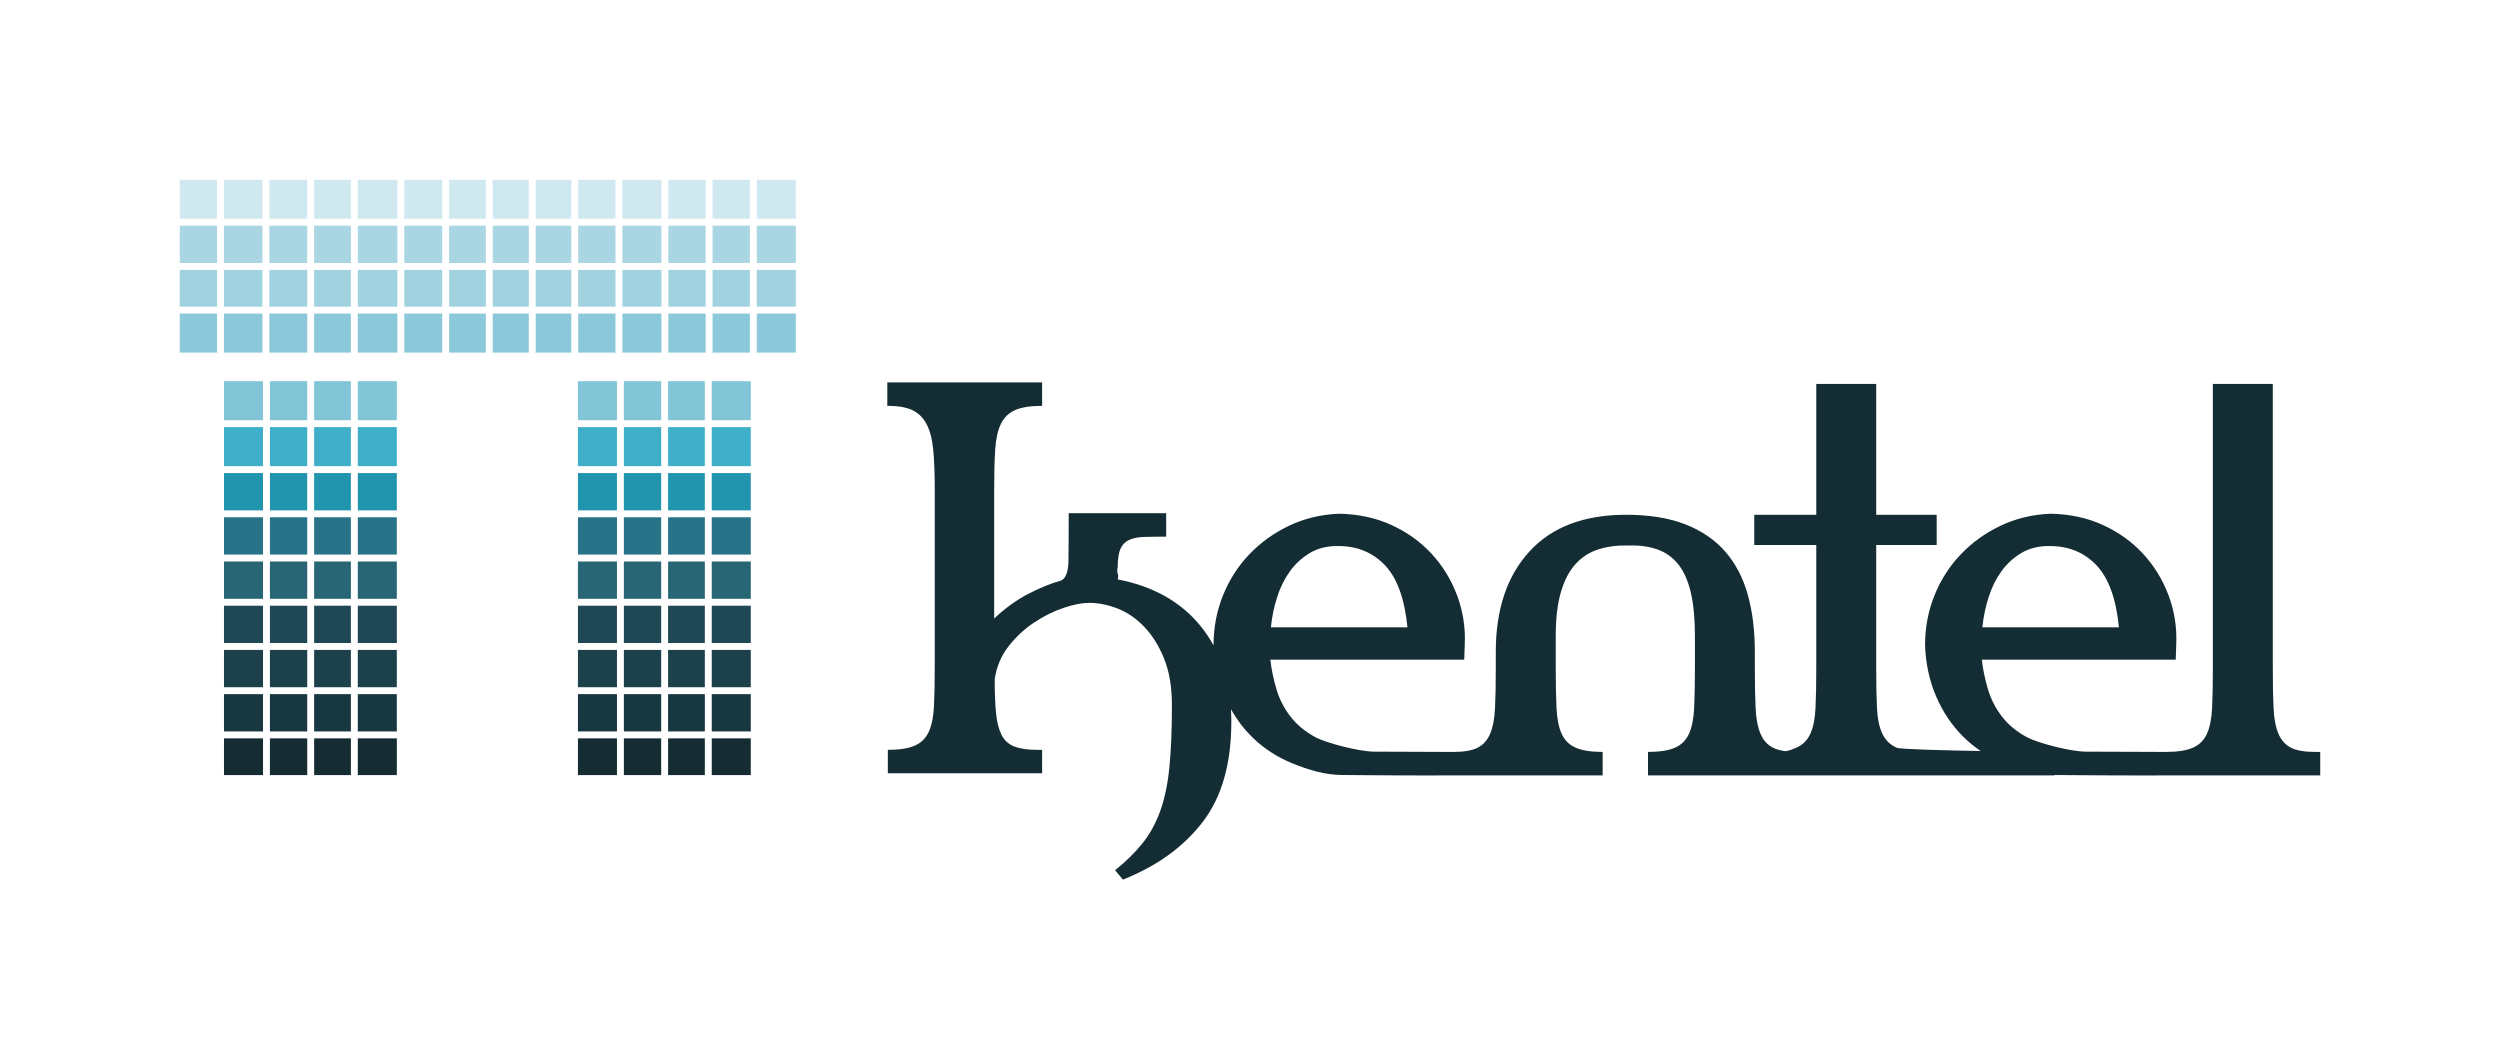 <?xml version="1.0" encoding="utf-8"?>
<!-- Generator: Adobe Illustrator 16.0.4, SVG Export Plug-In . SVG Version: 6.00 Build 0)  -->
<!DOCTYPE svg PUBLIC "-//W3C//DTD SVG 1.1//EN" "http://www.w3.org/Graphics/SVG/1.1/DTD/svg11.dtd">
<svg version="1.1" id="Calque_1" xmlns="http://www.w3.org/2000/svg" xmlns:xlink="http://www.w3.org/1999/xlink" x="0px" y="0px"
	 width="1446.27px" height="612.865px" viewBox="0 0 1446.27 612.865" enable-background="new 0 0 1446.27 612.865"
	 xml:space="preserve">
<g>
	<rect x="259.824" y="103.996" fill="#D0E8F0" width="21.229" height="22.577"/>
	<rect x="233.895" y="130.573" fill="#A9D6E2" width="21.93" height="21.58"/>
	<rect x="259.824" y="156.153" fill="#A0D2DF" width="21.229" height="21.257"/>
	<rect x="206.988" y="181.41" fill="#8BC9DA" width="22.906" height="22.578"/>
	<rect x="233.895" y="156.153" fill="#A0D2DF" width="21.93" height="21.257"/>
	<rect x="181.732" y="375.987" fill="#1C414B" width="21.256" height="21.579"/>
	<rect x="233.895" y="103.996" fill="#D0E8F0" width="21.93" height="22.577"/>
	<rect x="259.824" y="130.573" fill="#A9D6E2" width="21.229" height="21.58"/>
	<rect x="360.066" y="103.996" fill="#D0E8F0" width="22.58" height="22.577"/>
	<rect x="386.646" y="130.573" fill="#A9D6E2" width="21.582" height="21.58"/>
	<rect x="334.488" y="103.996" fill="#D0E8F0" width="21.578" height="22.577"/>
	<rect x="386.646" y="103.996" fill="#D0E8F0" width="21.582" height="22.577"/>
	<rect x="309.91" y="103.996" fill="#D0E8F0" width="20.578" height="22.577"/>
	<rect x="285.053" y="156.153" fill="#A0D2DF" width="20.857" height="21.257"/>
	<rect x="285.053" y="130.573" fill="#A9D6E2" width="20.857" height="21.58"/>
	<rect x="285.053" y="103.996" fill="#D0E8F0" width="20.857" height="22.577"/>
	<rect x="156.152" y="401.566" fill="#173741" width="21.58" height="21.58"/>
	<rect x="155.83" y="181.41" fill="#8BC9DA" width="21.902" height="22.578"/>
	<rect x="155.83" y="156.153" fill="#A0D2DF" width="21.902" height="21.257"/>
	<rect x="155.83" y="130.573" fill="#A9D6E2" width="21.902" height="21.58"/>
	<rect x="156.152" y="375.987" fill="#1C414B" width="21.58" height="21.579"/>
	<rect x="156.152" y="299.25" fill="#287387" width="21.58" height="21.579"/>
	<rect x="156.152" y="324.829" fill="#286676" width="21.58" height="21.579"/>
	<rect x="156.152" y="350.408" fill="#204854" width="21.58" height="21.579"/>
	<rect x="181.732" y="273.668" fill="#2194AE" width="21.256" height="21.581"/>
	<rect x="181.732" y="324.829" fill="#286676" width="21.256" height="21.579"/>
	<rect x="181.732" y="350.408" fill="#204854" width="21.256" height="21.579"/>
	<rect x="181.732" y="299.25" fill="#287387" width="21.256" height="21.579"/>
	<rect x="129.572" y="130.573" fill="#A9D6E2" width="22.258" height="21.58"/>
	<rect x="181.732" y="401.566" fill="#173741" width="21.256" height="21.58"/>
	<rect x="129.572" y="156.153" fill="#A0D2DF" width="22.258" height="21.257"/>
	<rect x="181.732" y="247.088" fill="#3EAEC9" width="21.256" height="22.58"/>
	<rect x="386.646" y="181.41" fill="#8BC9DA" width="21.582" height="22.578"/>
	<rect x="386.494" y="324.829" fill="#286676" width="21.258" height="21.579"/>
	<rect x="386.494" y="299.25" fill="#287387" width="21.258" height="21.579"/>
	<rect x="386.494" y="350.408" fill="#204854" width="21.258" height="21.579"/>
	<rect x="309.91" y="156.153" fill="#A0D2DF" width="20.578" height="21.257"/>
	<rect x="386.494" y="273.668" fill="#2194AE" width="21.258" height="21.581"/>
	<rect x="386.494" y="401.566" fill="#173741" width="21.258" height="21.58"/>
	<rect x="386.494" y="247.088" fill="#3EAEC9" width="21.258" height="22.58"/>
	<rect x="412.229" y="156.153" fill="#A0D2DF" width="21.578" height="21.257"/>
	<rect x="103.996" y="156.153" fill="#A0D2DF" width="21.576" height="21.257"/>
	<rect x="437.807" y="103.996" fill="#D0E8F0" width="22.58" height="22.577"/>
	<rect x="386.646" y="156.153" fill="#A0D2DF" width="21.582" height="21.257"/>
	<rect x="156.152" y="273.668" fill="#2194AE" width="21.58" height="21.581"/>
	<rect x="386.494" y="375.987" fill="#1C414B" width="21.258" height="21.579"/>
	<rect x="309.91" y="130.573" fill="#A9D6E2" width="20.578" height="21.58"/>
	<rect x="412.229" y="130.573" fill="#A9D6E2" width="21.578" height="21.58"/>
	<rect x="103.996" y="130.573" fill="#A9D6E2" width="21.576" height="21.58"/>
	<rect x="360.914" y="375.987" fill="#1C414B" width="21.58" height="21.579"/>
	<rect x="360.914" y="350.408" fill="#204854" width="21.58" height="21.579"/>
	<rect x="360.914" y="299.25" fill="#287387" width="21.58" height="21.579"/>
	<rect x="360.914" y="324.829" fill="#286676" width="21.58" height="21.579"/>
	<rect x="360.914" y="273.668" fill="#2194AE" width="21.58" height="21.581"/>
	<rect x="360.914" y="220.509" fill="#82C5D7" width="21.58" height="22.579"/>
	<rect x="360.914" y="247.088" fill="#3EAEC9" width="21.58" height="22.58"/>
	<rect x="334.338" y="220.509" fill="#82C5D7" width="22.576" height="22.579"/>
	<rect x="360.066" y="181.41" fill="#8BC9DA" width="22.58" height="22.578"/>
	<rect x="360.066" y="156.153" fill="#A0D2DF" width="22.58" height="21.257"/>
	<rect x="334.488" y="130.573" fill="#A9D6E2" width="21.578" height="21.58"/>
	<rect x="334.488" y="181.41" fill="#8BC9DA" width="21.578" height="22.578"/>
	<rect x="360.066" y="130.573" fill="#A9D6E2" width="22.58" height="21.58"/>
	<rect x="360.914" y="401.566" fill="#173741" width="21.58" height="21.58"/>
	<rect x="334.488" y="156.153" fill="#A0D2DF" width="21.578" height="21.257"/>
	<rect x="334.338" y="350.408" fill="#204854" width="22.576" height="21.579"/>
	<rect x="386.494" y="220.509" fill="#82C5D7" width="21.258" height="22.579"/>
	<rect x="334.338" y="401.566" fill="#173741" width="22.576" height="21.58"/>
	<rect x="360.914" y="427.146" fill="#152C33" width="21.58" height="21.254"/>
	<rect x="386.494" y="427.146" fill="#152C33" width="21.258" height="21.254"/>
	<rect x="411.752" y="350.408" fill="#204854" width="22.578" height="21.579"/>
	<rect x="411.752" y="401.566" fill="#173741" width="22.578" height="21.58"/>
	<rect x="411.752" y="375.987" fill="#1C414B" width="22.578" height="21.579"/>
	<rect x="334.338" y="273.668" fill="#2194AE" width="22.576" height="21.581"/>
	<rect x="309.91" y="181.41" fill="#8BC9DA" width="20.578" height="22.578"/>
	<rect x="156.152" y="247.088" fill="#3EAEC9" width="21.58" height="22.58"/>
	<rect x="334.338" y="247.088" fill="#3EAEC9" width="22.576" height="22.58"/>
	<rect x="334.338" y="375.987" fill="#1C414B" width="22.576" height="21.579"/>
	<rect x="334.338" y="299.25" fill="#287387" width="22.576" height="21.579"/>
	<rect x="334.338" y="324.829" fill="#286676" width="22.576" height="21.579"/>
	<rect x="411.752" y="324.829" fill="#286676" width="22.578" height="21.579"/>
	<rect x="411.752" y="299.25" fill="#287387" width="22.578" height="21.579"/>
	<rect x="206.988" y="427.146" fill="#152C33" width="22.578" height="21.254"/>
	<rect x="129.574" y="427.146" fill="#152C33" width="22.578" height="21.254"/>
	<rect x="103.996" y="181.41" fill="#8BC9DA" width="21.576" height="22.578"/>
	<rect x="103.996" y="103.996" fill="#D0E8F0" width="21.576" height="22.577"/>
	<rect x="334.338" y="427.146" fill="#152C33" width="22.576" height="21.254"/>
	<rect x="437.807" y="181.41" fill="#8BC9DA" width="22.58" height="22.578"/>
	<rect x="259.824" y="181.41" fill="#8BC9DA" width="21.229" height="22.578"/>
	<rect x="411.752" y="427.146" fill="#152C33" width="22.578" height="21.254"/>
	<rect x="411.752" y="247.088" fill="#3EAEC9" width="22.578" height="22.58"/>
	<rect x="411.752" y="273.668" fill="#2194AE" width="22.578" height="21.581"/>
	<rect x="411.752" y="220.509" fill="#82C5D7" width="22.578" height="22.579"/>
	<rect x="437.807" y="156.153" fill="#A0D2DF" width="22.58" height="21.257"/>
	<rect x="412.229" y="181.41" fill="#8BC9DA" width="21.578" height="22.578"/>
	<rect x="437.807" y="130.573" fill="#A9D6E2" width="22.58" height="21.58"/>
	<rect x="412.229" y="103.996" fill="#D0E8F0" width="21.578" height="22.577"/>
	<rect x="285.053" y="181.41" fill="#8BC9DA" width="20.857" height="22.578"/>
	<rect x="181.732" y="103.996" fill="#D0E8F0" width="21.256" height="22.577"/>
	<rect x="129.572" y="181.41" fill="#8BC9DA" width="22.258" height="22.578"/>
	<rect x="155.83" y="103.996" fill="#D0E8F0" width="21.902" height="22.577"/>
	<rect x="129.572" y="103.996" fill="#D0E8F0" width="22.258" height="22.577"/>
	<rect x="129.574" y="375.987" fill="#1C414B" width="22.578" height="21.579"/>
	<rect x="129.574" y="220.509" fill="#82C5D7" width="22.578" height="22.579"/>
	<rect x="129.574" y="247.088" fill="#3EAEC9" width="22.578" height="22.58"/>
	<rect x="181.732" y="181.41" fill="#8BC9DA" width="21.256" height="22.578"/>
	<rect x="181.732" y="130.573" fill="#A9D6E2" width="21.256" height="21.58"/>
	<rect x="181.732" y="156.153" fill="#A0D2DF" width="21.256" height="21.257"/>
	<rect x="206.988" y="103.996" fill="#D0E8F0" width="22.906" height="22.577"/>
	<rect x="156.152" y="220.509" fill="#82C5D7" width="21.58" height="22.579"/>
	<rect x="206.988" y="130.573" fill="#A9D6E2" width="22.906" height="21.58"/>
	<rect x="206.988" y="156.153" fill="#A0D2DF" width="22.906" height="21.257"/>
	<rect x="129.574" y="350.408" fill="#204854" width="22.578" height="21.579"/>
	<rect x="129.574" y="401.566" fill="#173741" width="22.578" height="21.58"/>
	<rect x="206.988" y="350.408" fill="#204854" width="22.578" height="21.579"/>
	<rect x="206.988" y="375.987" fill="#1C414B" width="22.578" height="21.579"/>
	<rect x="206.988" y="324.829" fill="#286676" width="22.578" height="21.579"/>
	<rect x="206.988" y="273.668" fill="#2194AE" width="22.578" height="21.581"/>
	<rect x="129.574" y="324.829" fill="#286676" width="22.578" height="21.579"/>
	<rect x="206.988" y="401.566" fill="#173741" width="22.578" height="21.58"/>
	<rect x="206.988" y="299.25" fill="#287387" width="22.578" height="21.579"/>
	<rect x="206.988" y="247.088" fill="#3EAEC9" width="22.578" height="22.58"/>
	<rect x="129.574" y="273.668" fill="#2194AE" width="22.578" height="21.581"/>
	<rect x="129.574" y="299.25" fill="#287387" width="22.578" height="21.579"/>
	<rect x="233.895" y="181.41" fill="#8BC9DA" width="21.93" height="22.578"/>
	<rect x="206.988" y="220.509" fill="#82C5D7" width="22.578" height="22.579"/>
	<rect x="181.732" y="220.509" fill="#82C5D7" width="21.256" height="22.579"/>
	<rect x="156.152" y="427.146" fill="#152C33" width="21.58" height="21.254"/>
	<rect x="181.732" y="427.146" fill="#152C33" width="21.256" height="21.254"/>
</g>
<path fill="#142C33" d="M1339.257,434.995c-6.031,0-10.658-0.798-13.87-2.415c-3.222-1.605-5.63-4.267-7.24-7.99
	c-1.617-3.708-2.562-8.635-2.857-14.768c-0.312-6.133-0.46-13.827-0.46-23.07V222.117h-34.669v164.635
	c0,9.243-0.158,16.938-0.454,23.07c-0.307,6.133-1.31,11.06-3.021,14.768c-1.711,3.724-4.427,6.385-8.139,7.99
	c-3.72,1.617-8.895,2.415-15.529,2.415c-0.095,0-46.172-0.164-46.246-0.164c-9.047,0-27.998-5.061-34.024-8.276
	c-6.031-3.211-10.906-7.236-14.625-12.059c-3.718-4.827-6.433-10.15-8.145-15.992c-1.706-5.82-2.861-11.45-3.465-16.881h112.173
	c0-1.209,0.047-2.756,0.147-4.674c0.101-1.907,0.153-3.364,0.153-4.368c0.401-9.845-1.11-19.3-4.521-28.342
	c-3.427-9.053-8.345-17.038-14.777-23.979c-6.439-6.935-14.171-12.458-23.218-16.584c-9.044-4.114-19.099-6.274-30.154-6.48
	c-10.452,0.406-20.102,2.72-28.948,6.936c-8.847,4.22-16.537,9.748-23.064,16.583c-6.534,6.83-11.609,14.778-15.229,23.82
	c-3.616,9.043-5.423,18.597-5.423,28.647c0.396,10.854,2.562,20.8,6.48,29.853c3.924,9.042,9.194,16.839,15.828,23.366
	c3.042,3.001,6.35,5.683,9.883,8.065c-22.821-0.396-46.559-1.029-48.527-1.887c-3.719-1.605-6.481-4.267-8.293-7.99
	c-1.812-3.708-2.862-8.635-3.163-14.768c-0.308-6.133-0.454-13.827-0.454-23.07v-71.46h34.979v-17.493h-34.979v-75.682h-34.675
	v75.682h-35.878v17.493h35.878v71.46c0,9.243-0.148,16.938-0.46,23.07c-0.295,6.133-1.304,11.06-3.01,14.768
	c-1.711,3.724-4.421,6.385-8.14,7.99c-2.176,0.947-3.877,1.606-6.237,2.002c-2.862-0.396-5.249-1.051-7.141-2.002
	c-3.222-1.6-5.63-4.262-7.236-7.99c-1.61-3.708-2.566-8.635-2.862-14.768c-0.301-6.133-0.454-13.827-0.454-23.07v-9.649
	c0-12.259-1.357-23.267-4.072-33.021c-2.714-9.749-7.035-18.042-12.966-24.877c-5.932-6.828-13.617-12.104-23.065-15.828
	c-9.454-3.714-20.911-5.577-34.368-5.577c-24.333,0-42.972,7.083-55.938,21.258c-12.973,14.176-19.452,33.522-19.452,58.046v9.649
	c0,9.243-0.148,16.938-0.454,23.07c-0.302,6.133-1.252,11.06-2.863,14.768c-1.611,3.729-4.024,6.391-7.235,7.99
	c-3.217,1.617-7.839,2.415-13.87,2.415h-3.016c-0.074,0-42.639-0.164-42.718-0.164c-9.043,0-27.992-5.061-34.024-8.276
	c-6.031-3.211-10.907-7.236-14.62-12.059c-3.729-4.827-6.438-10.15-8.149-15.992c-1.706-5.82-2.862-11.45-3.465-16.881h112.167
	c0-1.209,0.052-2.756,0.153-4.674c0.1-1.907,0.152-3.364,0.152-4.368c0.402-9.845-1.109-19.3-4.526-28.342
	c-3.422-9.053-8.335-17.038-14.773-23.979c-6.433-6.935-14.176-12.458-23.213-16.584c-9.047-4.114-19.104-6.274-30.157-6.48
	c-10.458,0.406-20.103,2.72-28.944,6.936c-8.851,4.22-16.542,9.748-23.069,16.583c-6.534,6.83-11.609,14.778-15.228,23.82
	c-3.618,9.043-5.43,18.597-5.43,28.647c0.006,0.075,0.011,0.148,0.016,0.218c-2.006-3.676-4.31-7.173-6.913-10.469
	c-11.467-14.471-27.645-23.721-48.555-27.745c0.402-1.203,0.402-2.36,0-3.465c-0.4-1.109-0.4-2.266,0-3.47
	c0-4.826,0.555-8.439,1.664-10.853c1.099-2.41,2.81-4.125,5.123-5.124c2.309-1.009,5.224-1.553,8.747-1.659
	c3.512-0.1,7.686-0.152,12.512-0.152v-13.568h-56.388c0,12.464-0.057,21.707-0.146,27.744c-0.106,6.026-1.469,9.75-4.072,11.155
	c-5.836,1.61-12.169,4.173-18.999,7.685c-6.834,3.517-13.468,8.292-19.896,14.318v-74.772c0-9.242,0.195-16.933,0.602-23.07
	c0.396-6.121,1.506-11.049,3.317-14.768c1.806-3.723,4.568-6.385,8.293-7.996c3.713-1.605,8.888-2.408,15.528-2.408v-13.569h-89.557
	v13.569c6.031,0,10.807,0.803,14.324,2.408c3.512,1.611,6.28,4.273,8.286,7.996c2.008,3.719,3.322,8.646,3.925,14.768
	c0.597,6.138,0.903,13.828,0.903,23.07v102.517c0,9.254-0.148,16.938-0.454,23.076c-0.302,6.132-1.31,11.055-3.017,14.767
	c-1.711,3.719-4.421,6.386-8.139,7.992c-3.719,1.61-8.895,2.413-15.528,2.413v13.568h89.256V433.79h-3.022
	c-5.424,0-9.792-0.654-13.114-1.96c-3.317-1.304-5.783-3.569-7.389-6.786c-1.605-3.211-2.662-7.437-3.159-12.659
	c-0.507-5.226-0.755-11.652-0.755-19.305c0.999-7.236,3.666-13.617,7.985-19.147c4.321-5.523,9.302-10.146,14.928-13.863
	c5.63-3.724,11.307-6.533,17.038-8.445c5.725-1.913,10.601-2.868,14.625-2.868c5.424,0,10.948,1.104,16.578,3.316
	c5.626,2.219,10.754,5.726,15.375,10.559c4.628,4.827,8.445,10.954,11.462,18.391c3.021,7.441,4.521,16.39,4.521,26.836
	c0,14.478-0.502,26.641-1.5,36.49c-1.008,9.841-2.826,18.286-5.43,25.321c-2.619,7.041-6.031,13.173-10.252,18.396
	c-4.22,5.223-9.449,10.353-15.681,15.381l4.526,5.424c19.695-7.838,35.075-18.945,46.13-33.316
	c11.056-14.377,16.584-33.723,16.584-58.045c0-2.472-0.084-4.896-0.227-7.273c3.376,6.042,7.457,11.439,12.259,16.167
	c6.629,6.538,14.419,11.604,23.365,15.232c8.942,3.612,18.571,6.719,29.229,6.719c2.324,0.127,58.679,0.385,60.935,0.21h89.255
	v-13.567c-6.639,0-11.815-0.798-15.534-2.415c-3.712-1.6-6.433-4.262-8.134-7.99c-1.717-3.708-2.72-8.635-3.021-14.768
	s-0.454-13.827-0.454-23.07v-18.998c0-10.046,1.003-18.485,3.021-25.326c2.008-6.834,4.876-12.258,8.588-16.288
	c3.719-4.014,8.192-6.829,13.421-8.44c5.224-1.605,10.955-2.308,17.191-2.107c6.228-0.2,11.758,0.555,16.58,2.256
	c4.827,1.717,8.841,4.58,12.063,8.599c3.206,4.024,5.625,9.396,7.234,16.13c1.607,6.739,2.415,15.132,2.415,25.178v18.998
	c0,9.243-0.159,16.938-0.454,23.07c-0.302,6.133-1.306,11.06-3.016,14.768c-1.712,3.729-4.433,6.391-8.139,7.99
	c-3.725,1.617-8.9,2.415-15.534,2.415v13.567h73.082h16.173h145.927v-0.21c2.323,0.127,62.207,0.385,64.462,0.21h89.256v-13.567
	H1339.257z M1150.438,345.444c1.807-5.625,4.263-10.606,7.385-14.931c3.115-4.315,6.939-7.828,11.46-10.549
	c4.521-2.714,9.798-4.076,15.83-4.076h0.602c11.055,0,20.097,3.723,27.138,11.16c7.035,7.436,11.35,19.398,12.966,35.883h-79.003
	C1147.422,356.894,1148.626,351.074,1150.438,345.444z M738.839,345.444c1.806-5.625,4.267-10.606,7.384-14.931
	c3.116-4.315,6.939-7.828,11.461-10.549c4.521-2.714,9.797-4.076,15.829-4.076h0.602c11.049,0,20.103,3.723,27.143,11.16
	c7.03,7.436,11.351,19.398,12.962,35.883h-79.004C735.823,356.894,737.021,351.074,738.839,345.444z"/>
</svg>
